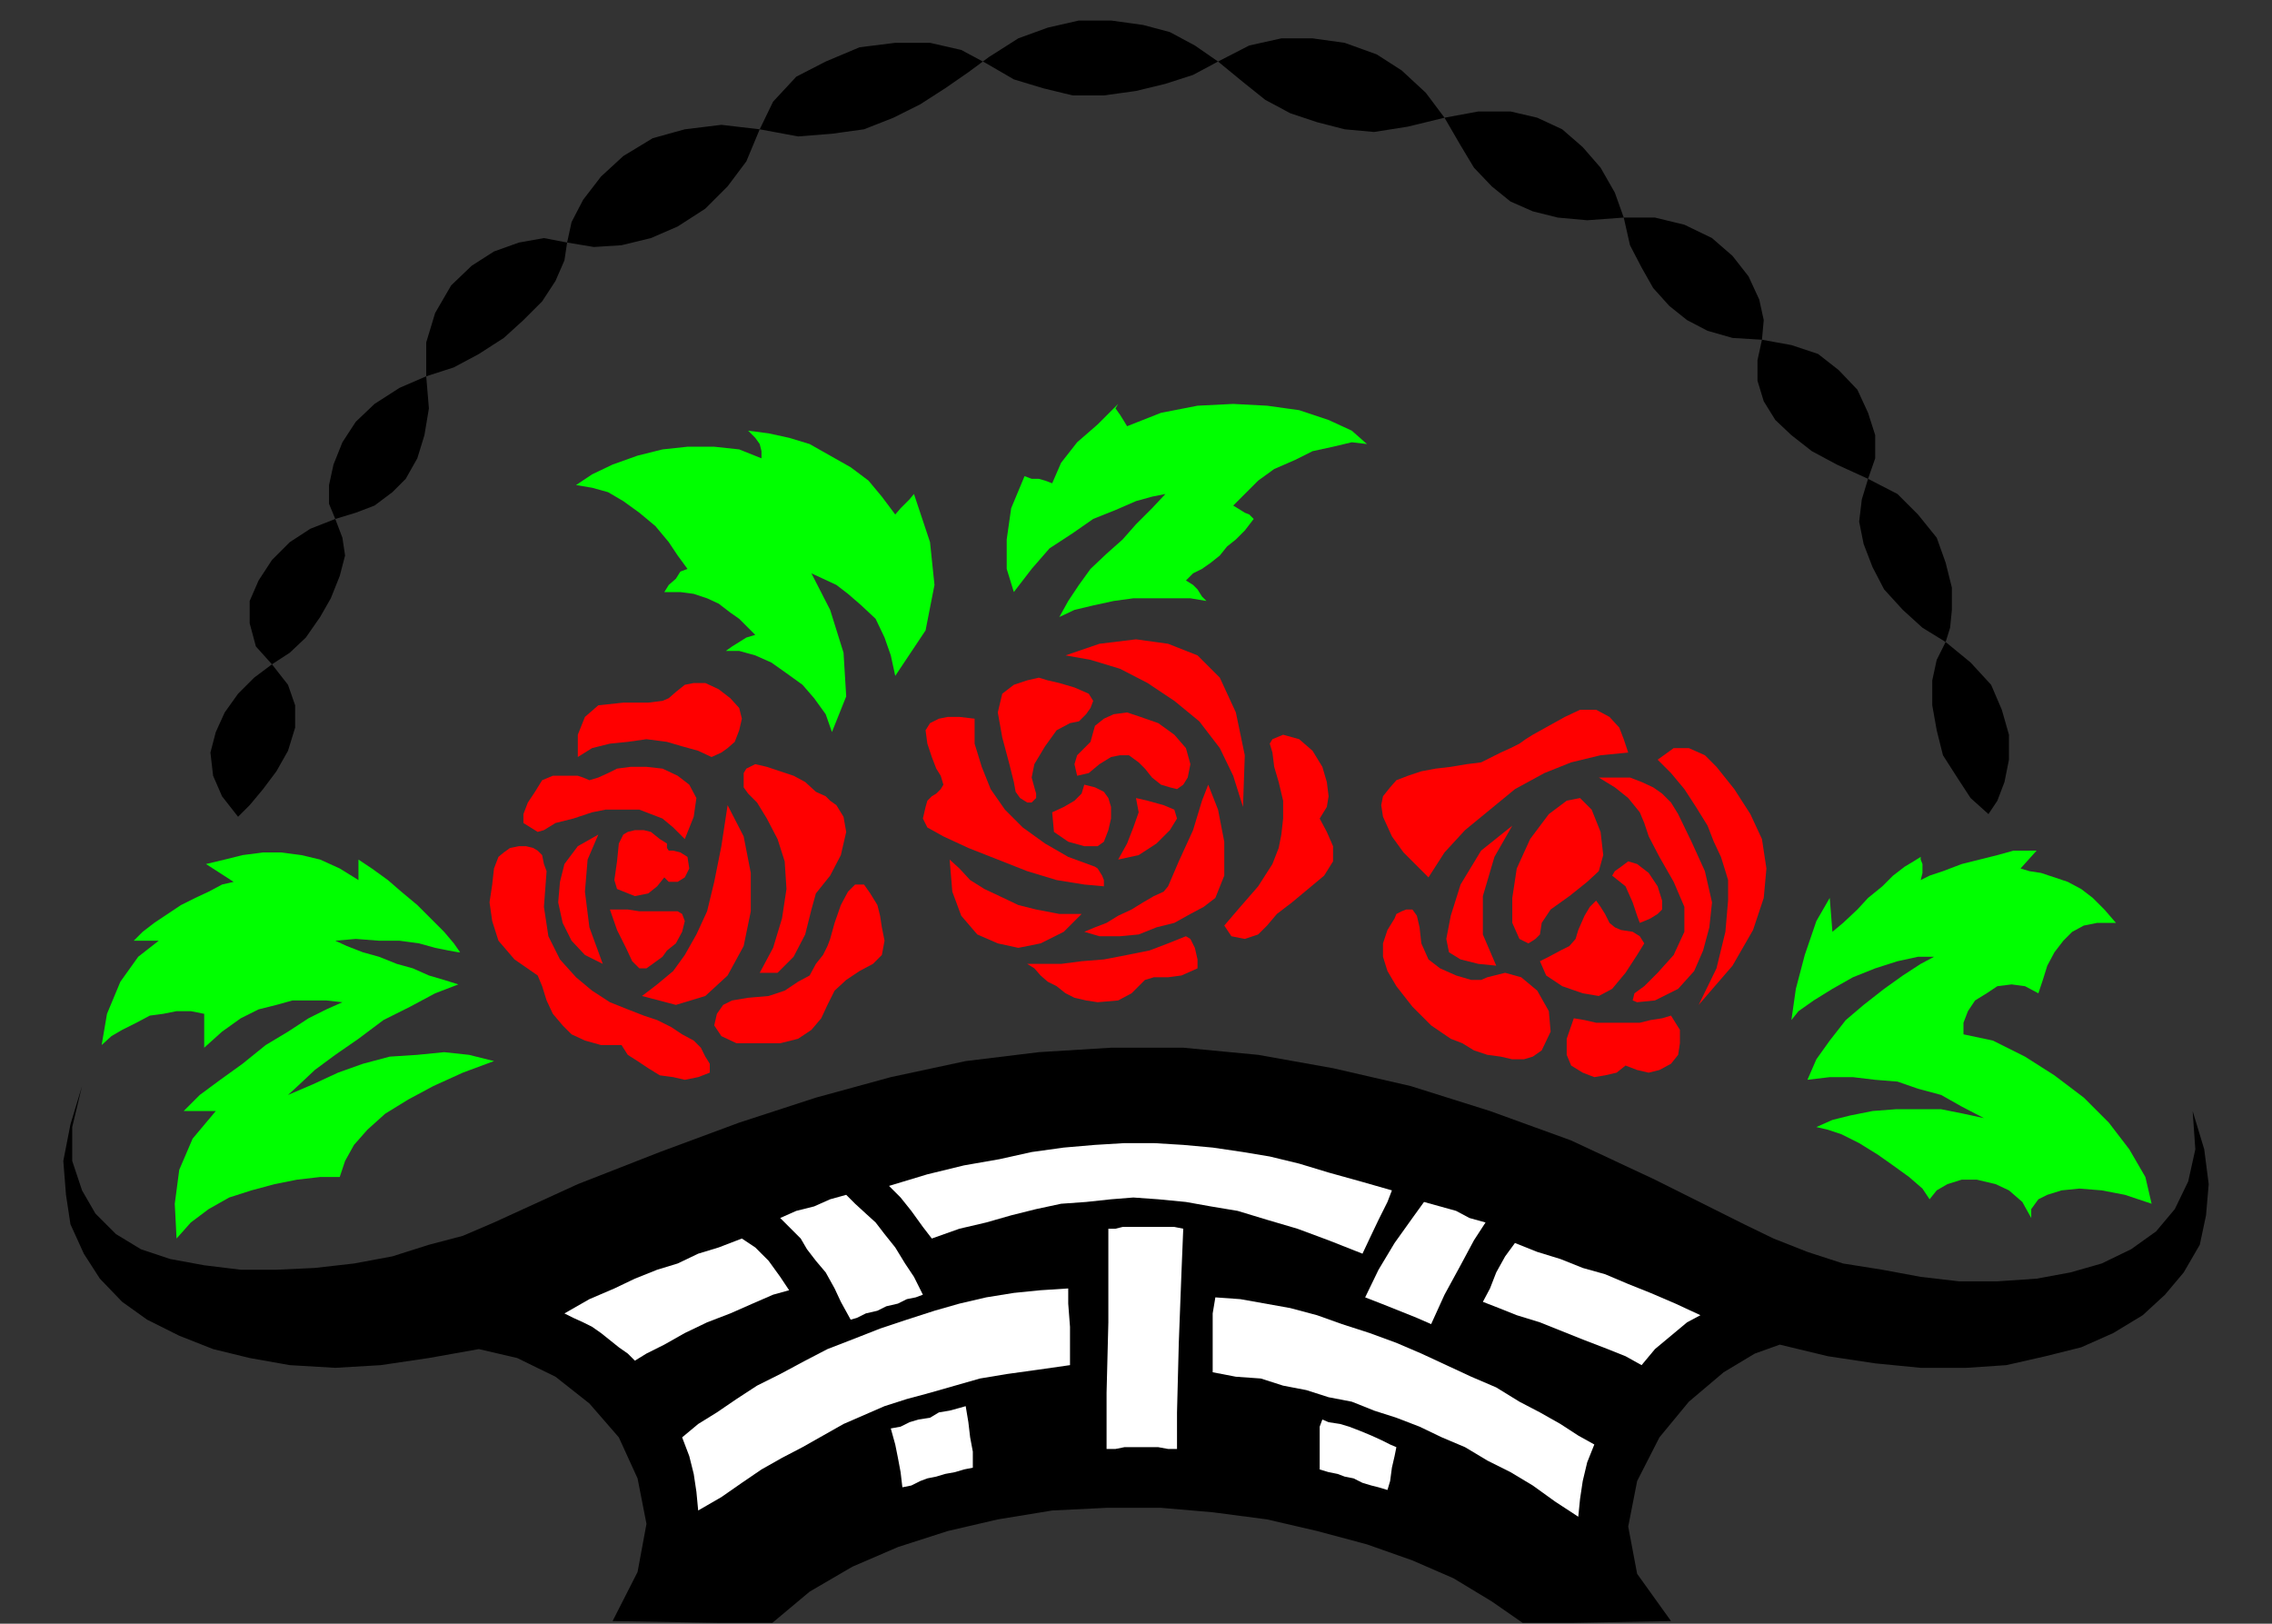 <?xml version="1.0" encoding="UTF-8" standalone="no"?>
<svg
   xmlns:ooo="http://xml.openoffice.org/svg/export"
   xmlns:dc="http://purl.org/dc/elements/1.1/"
   xmlns:cc="http://creativecommons.org/ns#"
   xmlns:rdf="http://www.w3.org/1999/02/22-rdf-syntax-ns#"
   xmlns:svg="http://www.w3.org/2000/svg"
   xmlns="http://www.w3.org/2000/svg"
   xmlns:sodipodi="http://sodipodi.sourceforge.net/DTD/sodipodi-0.dtd"
   xmlns:inkscape="http://www.inkscape.org/namespaces/inkscape"
   version="1.2"
   width="25.48mm"
   height="18.21mm"
   viewBox="0 0 2548 1821"
   preserveAspectRatio="xMidYMid"
   xml:space="preserve"
   id="svg159"
   sodipodi:docname="flwrbsk1.svg"
   style="fill-rule:evenodd;stroke-width:28.222;stroke-linejoin:round"
   inkscape:version="0.92.5 (2060ec1f9f, 2020-04-08)"><rect x="0" y="0" width="2548" height="1821" fill="#333333" stroke="none"/><sodipodi:namedview
   pagecolor="#ffffff"
   bordercolor="#666666"
   borderopacity="1"
   objecttolerance="10"
   gridtolerance="10"
   guidetolerance="10"
   inkscape:pageopacity="0"
   inkscape:pageshadow="2"
   inkscape:window-width="664"
   inkscape:window-height="487"
   id="namedview161"
   showgrid="false"
   inkscape:zoom="0.2102413"
   inkscape:cx="48.151182"
   inkscape:cy="34.393699"
   inkscape:window-x="0"
   inkscape:window-y="0"
   inkscape:window-maximized="0"
   inkscape:current-layer="svg159" />
 <defs
   class="ClipPathGroup"
   id="defs8">
  <clipPath
   id="presentation_clip_path"
   clipPathUnits="userSpaceOnUse">
   <rect
   x="0"
   y="0"
   width="21000"
   height="29700"
   id="rect2" />
  </clipPath>
  <clipPath
   id="presentation_clip_path_shrink"
   clipPathUnits="userSpaceOnUse">
   <rect
   x="21"
   y="29"
   width="20958"
   height="29641"
   id="rect5" />
  </clipPath>
 </defs>
 <defs
   class="TextShapeIndex"
   id="defs12">
  <g
   ooo:slide="id1"
   ooo:id-list="id3"
   id="g10" />
 </defs>
 <defs
   class="EmbeddedBulletChars"
   id="defs44">
  <g
   id="bullet-char-template-57356"
   transform="matrix(4.8828125e-4,0,0,-4.8828125e-4,0,0)">
   <path
   d="M 580,1141 1163,571 580,0 -4,571 Z"
   id="path14"
   inkscape:connector-curvature="0" />
  </g>
  <g
   id="bullet-char-template-57354"
   transform="matrix(4.8828125e-4,0,0,-4.8828125e-4,0,0)">
   <path
   d="M 8,1128 H 1137 V 0 H 8 Z"
   id="path17"
   inkscape:connector-curvature="0" />
  </g>
  <g
   id="bullet-char-template-10146"
   transform="matrix(4.8828125e-4,0,0,-4.8828125e-4,0,0)">
   <path
   d="M 174,0 602,739 174,1481 1456,739 Z M 1358,739 309,1346 659,739 Z"
   id="path20"
   inkscape:connector-curvature="0" />
  </g>
  <g
   id="bullet-char-template-10132"
   transform="matrix(4.8828125e-4,0,0,-4.8828125e-4,0,0)">
   <path
   d="M 2015,739 1276,0 H 717 l 543,543 H 174 v 393 h 1086 l -543,545 h 557 z"
   id="path23"
   inkscape:connector-curvature="0" />
  </g>
  <g
   id="bullet-char-template-10007"
   transform="matrix(4.8828125e-4,0,0,-4.8828125e-4,0,0)">
   <path
   d="m 0,-2 c -7,16 -16,29 -25,39 l 381,530 c -94,256 -141,385 -141,387 0,25 13,38 40,38 9,0 21,-2 34,-5 21,4 42,12 65,25 l 27,-13 111,-251 280,301 64,-25 24,25 c 21,-10 41,-24 62,-43 C 886,937 835,863 770,784 769,783 710,716 594,584 L 774,223 c 0,-27 -21,-55 -63,-84 l 16,-20 C 717,90 699,76 672,76 641,76 570,178 457,381 L 164,-76 c -22,-34 -53,-51 -92,-51 -42,0 -63,17 -64,51 -7,9 -10,24 -10,44 0,9 1,19 2,30 z"
   id="path26"
   inkscape:connector-curvature="0" />
  </g>
  <g
   id="bullet-char-template-10004"
   transform="matrix(4.8828125e-4,0,0,-4.8828125e-4,0,0)">
   <path
   d="M 285,-33 C 182,-33 111,30 74,156 52,228 41,333 41,471 c 0,78 14,145 41,201 34,71 87,106 158,106 53,0 88,-31 106,-94 l 23,-176 c 8,-64 28,-97 59,-98 l 735,706 c 11,11 33,17 66,17 42,0 63,-15 63,-46 V 965 c 0,-36 -10,-64 -30,-84 L 442,47 C 390,-6 338,-33 285,-33 Z"
   id="path29"
   inkscape:connector-curvature="0" />
  </g>
  <g
   id="bullet-char-template-9679"
   transform="matrix(4.8828125e-4,0,0,-4.8828125e-4,0,0)">
   <path
   d="M 813,0 C 632,0 489,54 383,161 276,268 223,411 223,592 c 0,181 53,324 160,431 106,107 249,161 430,161 179,0 323,-54 432,-161 108,-107 162,-251 162,-431 0,-180 -54,-324 -162,-431 C 1136,54 992,0 813,0 Z"
   id="path32"
   inkscape:connector-curvature="0" />
  </g>
  <g
   id="bullet-char-template-8226"
   transform="matrix(4.8828125e-4,0,0,-4.8828125e-4,0,0)">
   <path
   d="m 346,457 c -73,0 -137,26 -191,78 -54,51 -81,114 -81,188 0,73 27,136 81,188 54,52 118,78 191,78 73,0 134,-26 185,-79 51,-51 77,-114 77,-187 0,-75 -25,-137 -76,-188 -50,-52 -112,-78 -186,-78 z"
   id="path35"
   inkscape:connector-curvature="0" />
  </g>
  <g
   id="bullet-char-template-8211"
   transform="matrix(4.8828125e-4,0,0,-4.8828125e-4,0,0)">
   <path
   d="M -4,459 H 1135 V 606 H -4 Z"
   id="path38"
   inkscape:connector-curvature="0" />
  </g>
  <g
   id="bullet-char-template-61548"
   transform="matrix(4.8828125e-4,0,0,-4.8828125e-4,0,0)">
   <path
   d="m 173,740 c 0,163 58,303 173,419 116,115 255,173 419,173 163,0 302,-58 418,-173 116,-116 174,-256 174,-419 0,-163 -58,-303 -174,-418 C 1067,206 928,148 765,148 601,148 462,206 346,322 231,437 173,577 173,740 Z"
   id="path41"
   inkscape:connector-curvature="0" />
  </g>
 </defs>
 <g
   id="g49"
   transform="translate(-9226,-13939)">
  <g
   id="id2"
   class="Master_Slide">
   <g
   id="bg-id2"
   class="Background" />
   <g
   id="bo-id2"
   class="BackgroundObjects" />
  </g>
 </g>
 <g
   class="SlideGroup"
   id="g157"
   transform="translate(-9226,-13939)">
  <g
   id="g155">
   <g
   id="container-id1">
    <g
   id="id1"
   class="Slide"
   clip-path="url(#presentation_clip_path)">
     <g
   class="Page"
   id="g151">
      <g
   class="Graphic"
   id="g149">
       <g
   id="id3">
        <rect
   class="BoundingBox"
   x="9226"
   y="13939"
   width="2548"
   height="1821"
   id="rect51"
   style="fill:none;stroke:none" />
        <defs
   id="defs56">
         <clipPath
   id="clip_path_1"
   clipPathUnits="userSpaceOnUse">
          <path
   d="m 9226,13939 h 2547 v 1820 H 9226 Z"
   id="path53"
   inkscape:connector-curvature="0" />
         </clipPath>
        </defs>
        <g
   clip-path="url(#clip_path_1)"
   id="g146">
         <path
   d="m 11456,14852 10,-15 8,-21 5,-25 v -28 l -8,-28 -12,-28 -23,-25 -28,-23 -26,-16 -22,-20 -21,-23 -13,-25 -10,-26 -5,-25 3,-25 7,-23 8,-23 v -26 l -8,-25 -12,-26 -21,-22 -23,-18 -30,-10 -33,-6 -33,-2 -28,-8 -23,-12 -20,-16 -18,-20 -13,-23 -13,-25 -7,-31 -10,-28 -16,-28 -20,-23 -23,-20 -28,-13 -30,-7 h -36 l -38,7 -41,10 -38,6 -33,-3 -31,-8 -30,-10 -28,-15 -25,-20 -28,-23 -26,-18 -28,-15 -30,-8 -36,-5 h -36 l -35,8 -33,12 -33,21 -23,17 -26,18 -28,18 -30,15 -33,13 -36,5 -38,3 -43,-8 -43,-5 -41,5 -36,10 -33,20 -25,23 -20,26 -13,25 -5,23 -3,20 -10,23 -15,23 -21,21 -22,20 -28,18 -28,15 -31,10 -30,13 -28,18 -21,20 -15,23 -10,25 -5,23 v 21 l 7,17 8,21 3,20 -6,23 -10,25 -12,21 -16,23 -18,17 -20,13 -20,15 -18,18 -15,21 -10,22 -6,23 3,26 10,23 18,23 13,-13 15,-18 15,-20 13,-23 8,-26 v -25 l -8,-23 -18,-23 -18,-20 -7,-26 v -25 l 10,-23 15,-23 20,-20 23,-15 28,-11 23,-7 21,-8 20,-15 15,-15 13,-23 8,-26 5,-30 -3,-36 v -38 l 10,-33 18,-31 23,-22 25,-16 28,-10 28,-5 26,5 30,5 31,-2 33,-8 30,-13 31,-20 25,-25 21,-28 15,-36 15,-31 26,-28 33,-17 38,-16 40,-5 h 39 l 35,8 28,15 31,18 33,10 33,8 h 35 l 36,-5 33,-8 31,-10 28,-15 35,-18 36,-8 h 35 l 36,5 36,13 28,18 27,25 21,28 18,31 15,25 20,21 21,17 25,11 28,7 33,3 41,-3 h 35 l 33,8 31,15 23,20 18,23 12,26 5,23 -2,22 -5,23 v 23 l 7,23 13,21 18,17 23,18 28,15 35,16 33,17 23,23 21,26 10,28 7,28 v 25 l -2,20 -5,16 -10,20 -5,23 v 28 l 5,28 7,28 16,25 15,23 z"
   id="path58"
   inkscape:connector-curvature="0"
   style="fill:#000000;stroke:none" />
         <path
   d="m 9318,15157 -13,43 -8,41 3,38 5,33 15,33 18,28 25,26 28,20 36,18 38,15 41,10 45,8 51,3 51,-3 54,-8 56,-10 43,10 43,21 38,30 33,38 21,46 10,51 -10,54 -28,55 178,3 43,-36 48,-28 51,-22 56,-18 56,-13 61,-10 61,-3 h 61 l 58,5 61,8 56,13 56,15 51,18 46,20 43,26 36,25 165,-3 -38,-53 -10,-53 10,-51 25,-49 33,-40 39,-33 35,-21 28,-10 54,13 53,8 51,5 h 51 l 45,-3 44,-10 40,-10 36,-16 33,-20 25,-23 21,-25 18,-31 7,-33 3,-35 -5,-39 -13,-43 3,43 -8,36 -15,31 -21,25 -28,20 -33,16 -35,10 -38,7 -44,3 h -43 l -43,-5 -43,-8 -44,-7 -40,-13 -38,-15 -33,-16 -100,-50 -94,-44 -91,-33 -89,-28 -87,-20 -84,-15 -84,-8 h -81 l -81,5 -82,10 -84,18 -84,23 -86,28 -89,33 -92,36 -94,43 -35,15 -38,10 -41,13 -43,8 -44,5 -43,2 h -40 l -41,-5 -38,-7 -33,-11 -28,-17 -23,-23 -15,-26 -11,-33 v -38 z"
   id="path60"
   inkscape:connector-curvature="0"
   style="fill:#000000;stroke:none" />
         <path
   d="m 10787,15274 -35,-10 -36,-10 -33,-10 -33,-8 -30,-5 -34,-5 -33,-3 -33,-2 h -33 l -33,2 -35,3 -36,5 -36,8 -40,7 -41,10 -43,13 13,13 12,15 13,18 10,13 31,-11 30,-7 28,-8 28,-7 28,-6 28,-2 28,-3 25,-2 28,2 31,3 28,5 30,5 33,10 34,10 35,13 38,15 8,-17 10,-21 10,-20 z"
   id="path62"
   inkscape:connector-curvature="0"
   style="fill:#ffffff;stroke:none" />
         <path
   d="m 10892,15310 -18,-5 -15,-8 -18,-5 -18,-5 -13,18 -20,28 -18,30 -15,31 18,7 20,8 20,8 16,7 15,-33 18,-33 15,-28 z"
   id="path64"
   inkscape:connector-curvature="0"
   style="fill:#ffffff;stroke:none" />
         <path
   d="m 10058,15328 -26,10 -23,7 -23,11 -23,7 -25,10 -23,11 -28,12 -28,16 10,5 11,5 10,5 10,7 10,8 10,8 10,7 8,8 13,-8 20,-10 23,-13 25,-12 26,-10 25,-11 23,-10 18,-5 -10,-15 -13,-18 -15,-15 z"
   id="path66"
   inkscape:connector-curvature="0"
   style="fill:#ffffff;stroke:none" />
         <path
   d="m 10009,15633 -2,-21 -3,-20 -5,-20 -8,-21 18,-15 21,-13 22,-15 23,-15 26,-13 28,-15 25,-13 31,-12 28,-11 30,-10 31,-10 28,-8 30,-7 31,-5 30,-3 31,-2 v 17 l 2,26 v 23 20 l -35,5 -36,5 -30,5 -28,8 -28,8 -26,7 -25,8 -23,10 -23,10 -23,13 -23,13 -23,12 -23,13 -22,15 -23,16 z"
   id="path68"
   inkscape:connector-curvature="0"
   style="fill:#ffffff;stroke:none" />
         <path
   d="m 10309,15516 3,18 2,17 3,16 v 18 l -10,2 -10,3 -11,2 -10,3 -10,2 -8,3 -10,5 -10,2 -2,-17 -3,-16 -3,-15 -5,-18 11,-2 10,-5 10,-3 13,-2 10,-6 12,-2 11,-3 z"
   id="path70"
   inkscape:connector-curvature="0"
   style="fill:#ffffff;stroke:none" />
         <path
   d="m 10261,15391 -10,-20 -10,-15 -11,-18 -12,-15 -10,-13 -11,-10 -12,-11 -10,-10 -18,5 -18,8 -20,5 -18,8 10,10 13,13 7,12 10,13 11,13 10,18 7,15 11,20 7,-2 10,-5 13,-3 10,-5 13,-3 10,-5 10,-2 z"
   id="path72"
   inkscape:connector-curvature="0"
   style="fill:#ffffff;stroke:none" />
         <path
   d="m 10546,15564 h -10 l -11,-2 h -10 -10 -10 -8 l -10,2 h -10 v -63 l 2,-79 v -66 -39 h 8 l 8,-2 h 10 13 10 13 12 l 10,2 -2,49 -3,79 -2,78 z"
   id="path74"
   inkscape:connector-curvature="0"
   style="fill:#ffffff;stroke:none" />
         <path
   d="m 10782,15610 -10,-3 -8,-2 -10,-3 -10,-5 -10,-2 -8,-3 -10,-2 -10,-3 v -23 -15 -10 l 3,-8 7,3 13,2 10,3 13,5 12,5 11,5 10,5 7,3 -2,10 -3,13 -2,15 z"
   id="path76"
   inkscape:connector-curvature="0"
   style="fill:#ffffff;stroke:none" />
         <path
   d="m 10996,15640 2,-20 3,-20 5,-21 8,-20 -18,-10 -20,-13 -23,-13 -23,-12 -26,-16 -28,-12 -28,-13 -28,-13 -28,-12 -30,-11 -31,-10 -28,-10 -30,-8 -28,-5 -28,-5 -28,-2 -3,18 v 25 25 16 l 26,5 28,2 25,8 26,5 25,8 26,5 25,10 25,8 26,10 25,12 26,11 25,15 26,13 25,15 25,18 z"
   id="path78"
   inkscape:connector-curvature="0"
   style="fill:#ffffff;stroke:none" />
         <path
   d="m 11067,15470 15,-18 18,-15 18,-15 15,-8 -28,-13 -28,-12 -25,-10 -26,-11 -25,-7 -25,-10 -26,-8 -25,-10 -11,15 -10,18 -7,18 -8,15 18,7 20,8 26,8 25,10 25,10 26,10 20,8 z"
   id="path80"
   inkscape:connector-curvature="0"
   style="fill:#ffffff;stroke:none" />
         <path
   d="m 9872,14483 18,-12 23,-11 28,-10 28,-7 28,-3 h 30 l 28,3 25,10 v -8 l -2,-8 -5,-7 -8,-8 23,3 23,5 23,7 23,13 23,13 20,15 15,18 15,20 6,-7 5,-5 5,-5 5,-6 18,54 5,48 -10,51 -34,51 -5,-23 -7,-20 -10,-21 -16,-15 -15,-13 -13,-10 -15,-7 -13,-6 21,41 15,48 3,49 -16,40 -7,-20 -13,-18 -13,-15 -18,-13 -17,-12 -18,-8 -18,-5 h -15 l 7,-5 8,-5 8,-5 10,-3 -8,-8 -10,-10 -10,-7 -13,-10 -13,-6 -15,-5 -15,-2 h -18 l 5,-8 8,-7 5,-8 8,-3 -11,-15 -10,-15 -15,-18 -18,-15 -18,-13 -17,-10 -18,-5 z"
   id="path82"
   inkscape:connector-curvature="0"
   style="fill:#00ff00;stroke:none" />
         <path
   d="m 10759,14437 -17,-15 -26,-12 -33,-11 -36,-5 -38,-2 -40,2 -41,8 -38,15 -3,-5 -5,-8 -5,-7 3,-5 -23,23 -23,20 -18,23 -10,23 -8,-3 -7,-2 h -8 l -8,-3 -15,36 -5,35 v 33 l 8,26 20,-26 20,-23 26,-17 23,-16 25,-10 23,-10 18,-5 15,-3 -15,16 -18,18 -15,17 -18,16 -18,17 -13,18 -12,18 -10,18 17,-8 21,-5 23,-5 22,-3 h 23 21 20 l 18,3 -5,-5 -5,-8 -5,-5 -8,-5 8,-8 10,-5 10,-7 10,-8 8,-10 10,-8 10,-10 10,-13 -5,-5 -5,-2 -8,-5 -5,-3 13,-13 15,-15 18,-13 23,-10 20,-10 23,-5 21,-5 z"
   id="path84"
   inkscape:connector-curvature="0"
   style="fill:#00ff00;stroke:none" />
         <path
   d="m 9340,15111 6,-35 15,-36 20,-28 23,-18 h -28 l 10,-10 13,-10 15,-10 15,-10 16,-8 15,-7 15,-8 13,-3 -31,-20 21,-5 20,-5 23,-3 h 20 l 23,3 21,5 22,10 21,13 v -23 l 15,10 18,13 15,13 18,15 15,15 15,15 11,13 7,10 h -2 l -11,-2 -15,-3 -18,-5 -22,-3 h -23 l -26,-2 -23,2 13,6 18,7 18,5 20,8 18,5 18,8 17,5 16,5 -26,10 -28,15 -30,15 -28,21 -26,18 -23,17 -17,16 -13,12 28,-12 28,-13 28,-10 30,-8 31,-2 30,-3 28,3 28,7 -35,13 -33,15 -28,15 -26,16 -20,18 -15,17 -10,18 -6,18 h -22 l -26,3 -25,5 -26,7 -25,8 -23,13 -20,15 -16,18 -2,-39 5,-38 15,-35 26,-31 h -36 l 18,-18 23,-17 25,-18 26,-21 25,-15 23,-15 20,-10 18,-8 -18,-2 h -18 -20 l -18,5 -20,5 -20,10 -21,15 -20,18 v -5 -10 -13 -10 l -15,-3 h -16 l -15,3 -15,2 -15,8 -16,8 -12,7 z"
   id="path86"
   inkscape:connector-curvature="0"
   style="fill:#00ff00;stroke:none" />
         <path
   d="m 11510,14893 -18,20 10,3 13,2 15,5 15,5 15,8 13,10 13,13 13,15 h -21 l -15,3 -13,7 -10,10 -10,13 -8,15 -5,16 -5,15 -15,-8 -15,-2 -16,2 -12,8 -13,8 -8,12 -5,13 v 13 l 33,7 36,18 33,21 33,25 28,28 23,30 18,31 7,30 -30,-10 -26,-5 -25,-2 -20,2 -16,5 -10,5 -8,11 v 10 l -10,-18 -15,-13 -15,-7 -21,-5 h -17 l -16,5 -12,7 -8,10 -8,-12 -15,-13 -18,-13 -17,-12 -21,-13 -20,-10 -15,-5 -13,-3 18,-8 20,-5 25,-5 26,-2 h 25 26 l 25,5 23,5 -25,-13 -23,-13 -26,-7 -23,-8 -25,-2 -25,-3 h -26 l -25,3 10,-23 15,-21 18,-23 20,-17 23,-18 21,-15 20,-13 15,-8 h -18 l -23,5 -25,8 -25,10 -23,13 -21,13 -17,12 -8,10 5,-35 10,-38 13,-38 15,-26 3,38 12,-10 16,-15 12,-13 16,-13 12,-12 13,-10 10,-6 8,-5 v 3 l 2,5 v 10 l -2,8 10,-5 15,-5 21,-8 20,-5 20,-5 18,-5 h 15 z"
   id="path88"
   inkscape:connector-curvature="0"
   style="fill:#00ff00;stroke:none" />
         <path
   d="m 9874,14788 v -25 l 8,-20 15,-13 28,-3 h 28 l 16,-2 7,-3 8,-7 10,-8 10,-2 h 13 l 15,7 13,10 10,11 3,12 -3,13 -5,13 -8,7 -7,5 -11,5 -15,-7 -18,-5 -17,-5 -23,-3 -21,3 -20,2 -20,5 z"
   id="path90"
   inkscape:connector-curvature="0"
   style="fill:#ff0000;stroke:none" />
         <path
   d="m 10063,14801 10,-5 13,3 15,5 15,5 13,7 12,11 11,5 5,5 7,5 8,13 3,17 -6,26 -12,23 -8,10 -8,10 -5,18 -7,28 -13,25 -18,18 h -20 l 15,-28 10,-33 5,-33 -2,-31 -8,-25 -12,-23 -11,-18 -10,-10 -5,-7 v -11 -5 z"
   id="path92"
   inkscape:connector-curvature="0"
   style="fill:#ff0000;stroke:none" />
         <path
   d="m 10065,15058 23,-2 18,-6 15,-10 13,-7 7,-13 8,-10 5,-10 3,-8 5,-18 7,-20 8,-15 8,-8 h 10 l 7,10 8,13 3,12 2,13 3,15 -3,16 -10,10 -15,8 -15,10 -13,12 -8,16 -7,15 -11,13 -15,10 -20,5 h -26 -23 l -17,-8 -8,-12 3,-13 7,-10 10,-5 z"
   id="path94"
   inkscape:connector-curvature="0"
   style="fill:#ff0000;stroke:none" />
         <path
   d="m 10042,14842 18,35 8,41 v 43 l -8,39 -18,33 -25,23 -33,10 -38,-10 17,-13 18,-15 13,-18 13,-23 12,-26 8,-33 8,-40 z"
   id="path96"
   inkscape:connector-curvature="0"
   style="fill:#ff0000;stroke:none" />
         <path
   d="m 9897,14875 -12,28 -3,36 5,40 15,41 -20,-10 -15,-16 -10,-20 -5,-23 2,-23 5,-20 15,-20 z"
   id="path98"
   inkscape:connector-curvature="0"
   style="fill:#ff0000;stroke:none" />
         <path
   d="m 9910,14959 h 10 10 l 13,2 h 13 13 10 7 l 5,3 3,8 -3,12 -7,13 -10,8 -5,7 -11,8 -7,5 h -8 l -8,-8 -7,-15 -10,-20 z"
   id="path100"
   inkscape:connector-curvature="0"
   style="fill:#ff0000;stroke:none" />
         <path
   d="m 9918,14936 -3,-10 3,-21 2,-20 5,-10 5,-3 8,-2 h 10 l 8,2 10,8 8,5 v 5 l 2,3 h 5 l 8,2 8,5 2,13 -5,10 -8,5 h -10 l -5,-5 -8,10 -10,8 -15,3 z"
   id="path102"
   inkscape:connector-curvature="0"
   style="fill:#ff0000;stroke:none" />
         <path
   d="m 9829,15033 5,12 5,16 7,15 11,13 10,10 15,7 18,5 h 23 l 7,11 11,7 12,8 13,8 15,2 13,3 15,-3 13,-5 v -10 l -5,-8 -5,-10 -8,-8 -13,-7 -12,-8 -16,-8 -15,-5 -18,-7 -20,-8 -20,-13 -18,-15 -18,-20 -13,-26 -5,-33 3,-40 -3,-8 -2,-10 -5,-5 -5,-3 -8,-2 h -8 l -10,2 -7,5 -6,5 -5,13 -2,18 -3,20 3,21 7,22 18,21 z"
   id="path104"
   inkscape:connector-curvature="0"
   style="fill:#ff0000;stroke:none" />
         <path
   d="m 9918,14801 15,-2 h 18 l 18,2 17,8 13,10 8,15 -3,21 -10,25 -13,-13 -12,-10 -13,-5 -13,-5 h -13 -10 -7 -8 l -15,3 -21,7 -20,5 -13,8 -7,2 -8,-5 -8,-5 v -10 l 5,-13 8,-12 8,-13 12,-5 h 13 8 7 l 6,2 7,3 10,-3 11,-5 z"
   id="path106"
   inkscape:connector-curvature="0"
   style="fill:#ff0000;stroke:none" />
         <path
   d="m 10421,14674 38,-13 41,-5 36,5 33,13 25,25 18,39 10,48 -2,58 -11,-35 -15,-31 -23,-30 -28,-23 -30,-20 -31,-16 -33,-10 z"
   id="path108"
   inkscape:connector-curvature="0"
   style="fill:#ff0000;stroke:none" />
         <path
   d="m 10653,14768 12,-5 18,5 15,13 11,18 5,17 2,16 -2,12 -8,13 8,15 7,16 v 17 l -10,16 -18,15 -18,15 -17,13 -11,13 -10,10 -15,5 -15,-3 -8,-12 18,-21 20,-23 16,-25 7,-18 3,-15 2,-18 v -20 l -5,-21 -5,-17 -2,-16 -3,-10 z"
   id="path110"
   inkscape:connector-curvature="0"
   style="fill:#ff0000;stroke:none" />
         <path
   d="m 10581,14819 11,28 7,36 v 38 l -10,25 -13,10 -15,8 -18,10 -20,5 -20,8 -21,2 h -23 l -17,-5 12,-5 13,-5 13,-8 15,-7 13,-8 12,-7 11,-5 5,-6 12,-28 16,-35 10,-33 z"
   id="path112"
   inkscape:connector-curvature="0"
   style="fill:#ff0000;stroke:none" />
         <path
   d="m 10480,14903 10,-18 7,-18 6,-17 -3,-16 13,3 18,5 12,5 3,10 -8,13 -15,15 -20,13 z"
   id="path114"
   inkscape:connector-curvature="0"
   style="fill:#ff0000;stroke:none" />
         <path
   d="m 10378,15020 h 18 20 l 23,-3 25,-2 26,-5 25,-5 21,-8 20,-8 5,3 5,10 3,13 v 10 l -18,8 -15,2 h -16 l -10,3 -7,7 -8,8 -15,8 -23,2 -13,-2 -13,-3 -10,-5 -10,-8 -10,-5 -8,-7 -7,-8 z"
   id="path116"
   inkscape:connector-curvature="0"
   style="fill:#ff0000;stroke:none" />
         <path
   d="m 10439,14964 -20,20 -26,13 -25,5 -23,-5 -23,-10 -18,-21 -10,-27 -3,-36 11,10 12,13 16,10 17,8 21,10 20,5 26,5 z"
   id="path118"
   inkscape:connector-curvature="0"
   style="fill:#ff0000;stroke:none" />
         <path
   d="m 10464,14933 -22,-2 -31,-5 -33,-10 -33,-13 -33,-13 -28,-13 -18,-10 -5,-10 3,-13 2,-7 5,-5 5,-3 5,-5 3,-5 -3,-10 -5,-8 -5,-13 -5,-15 -2,-15 5,-8 10,-5 10,-2 h 13 l 17,2 v 28 l 8,26 10,25 16,23 20,20 25,18 26,15 30,11 3,2 5,8 2,5 z"
   id="path120"
   inkscape:connector-curvature="0"
   style="fill:#ff0000;stroke:none" />
         <path
   d="m 10350,14717 13,-10 15,-5 13,-3 10,3 13,3 17,5 16,7 5,8 -3,8 -5,7 -8,8 -10,2 -15,8 -13,18 -12,20 -3,15 3,11 2,7 v 5 l -5,5 h -5 l -8,-5 -5,-7 -2,-11 -5,-20 -8,-30 -5,-28 z"
   id="path122"
   inkscape:connector-curvature="0"
   style="fill:#ff0000;stroke:none" />
         <path
   d="m 10431,14796 3,-10 8,-8 7,-7 3,-11 2,-7 10,-8 11,-5 15,-2 15,5 20,7 18,13 13,15 5,18 -3,15 -5,8 -7,5 -8,-2 -10,-3 -10,-8 -8,-10 -7,-7 -11,-8 h -10 l -10,2 -13,8 -12,10 -13,3 z"
   id="path124"
   inkscape:connector-curvature="0"
   style="fill:#ff0000;stroke:none" />
         <path
   d="m 10406,14850 13,-6 12,-7 8,-8 3,-10 12,3 10,5 5,7 3,10 v 13 l -3,13 -5,13 -7,5 h -15 l -18,-5 -16,-11 z"
   id="path126"
   inkscape:connector-curvature="0"
   style="fill:#ff0000;stroke:none" />
         <path
   d="m 10922,14865 -20,35 -13,44 v 43 l 15,35 -20,-2 -20,-5 -13,-8 -3,-15 5,-26 11,-35 23,-38 z"
   id="path128"
   inkscape:connector-curvature="0"
   style="fill:#ff0000;stroke:none" />
         <path
   d="m 10828,14923 18,-28 23,-25 28,-23 28,-23 33,-18 30,-12 33,-8 31,-3 -5,-15 -5,-13 -11,-12 -15,-8 h -18 l -17,8 -18,10 -18,10 -8,5 -7,5 -10,5 -11,5 -10,5 -12,6 -16,2 -18,3 -17,2 -16,3 -15,5 -13,5 -7,8 -8,10 -2,10 2,13 10,22 13,18 13,13 z"
   id="path130"
   inkscape:connector-curvature="0"
   style="fill:#ff0000;stroke:none" />
         <path
   d="m 10991,15081 12,2 13,3 h 15 18 16 l 12,-3 13,-2 10,-3 10,16 v 15 l -2,13 -8,10 -13,7 -12,3 -13,-3 -13,-5 -10,8 -13,3 -12,2 -13,-5 -13,-8 -5,-12 v -18 z"
   id="path132"
   inkscape:connector-curvature="0"
   style="fill:#ff0000;stroke:none" />
         <path
   d="m 11131,15066 38,-44 23,-40 12,-36 3,-33 -5,-33 -13,-28 -18,-28 -20,-25 -13,-13 -18,-8 h -17 l -18,13 15,15 15,18 13,20 13,21 7,18 8,17 5,16 3,10 v 23 l -3,35 -10,41 z"
   id="path134"
   inkscape:connector-curvature="0"
   style="fill:#ff0000;stroke:none" />
         <path
   d="m 11019,14811 h 12 11 12 l 13,5 13,6 10,7 10,10 8,13 15,31 15,33 8,35 -3,28 -7,26 -10,23 -18,20 -26,13 -20,2 -5,-2 2,-8 11,-8 15,-15 18,-20 12,-26 v -28 l -12,-28 -16,-28 -12,-23 -5,-15 -5,-12 -13,-16 -15,-12 z"
   id="path136"
   inkscape:connector-curvature="0"
   style="fill:#ff0000;stroke:none" />
         <path
   d="m 10790,14969 -8,13 -5,15 v 15 l 5,16 10,17 18,23 21,21 22,15 13,5 13,8 15,5 15,2 13,3 h 13 l 10,-3 10,-7 10,-21 -2,-23 -13,-23 -18,-15 -18,-5 -12,3 -8,2 -7,3 h -11 l -17,-5 -18,-8 -13,-10 -8,-18 -2,-18 -3,-13 -5,-7 h -7 l -5,2 -6,3 z"
   id="path138"
   inkscape:connector-curvature="0"
   style="fill:#ff0000;stroke:none" />
         <path
   d="m 10940,14997 -10,-5 -8,-18 v -28 l 5,-33 15,-33 21,-28 20,-15 15,-3 13,13 10,25 3,26 -5,18 -13,12 -20,16 -21,15 -10,15 -2,13 -5,5 -3,2 z"
   id="path140"
   inkscape:connector-curvature="0"
   style="fill:#ff0000;stroke:none" />
         <path
   d="m 10953,15017 10,-5 13,-7 10,-5 7,-8 3,-10 7,-16 6,-10 7,-7 5,7 5,8 5,10 6,5 7,3 13,2 8,5 5,8 -8,13 -13,20 -15,18 -15,8 -18,-3 -23,-8 -18,-12 z"
   id="path142"
   inkscape:connector-curvature="0"
   style="fill:#ff0000;stroke:none" />
         <path
   d="m 11034,14921 3,-5 7,-5 8,-6 10,3 13,10 10,15 5,16 v 10 l -5,5 -8,5 -7,3 -5,2 -3,-8 -5,-15 -8,-18 z"
   id="path144"
   inkscape:connector-curvature="0"
   style="fill:#ff0000;stroke:none" />
        </g>
       </g>
      </g>
     </g>
    </g>
   </g>
  </g>
 </g>
</svg>